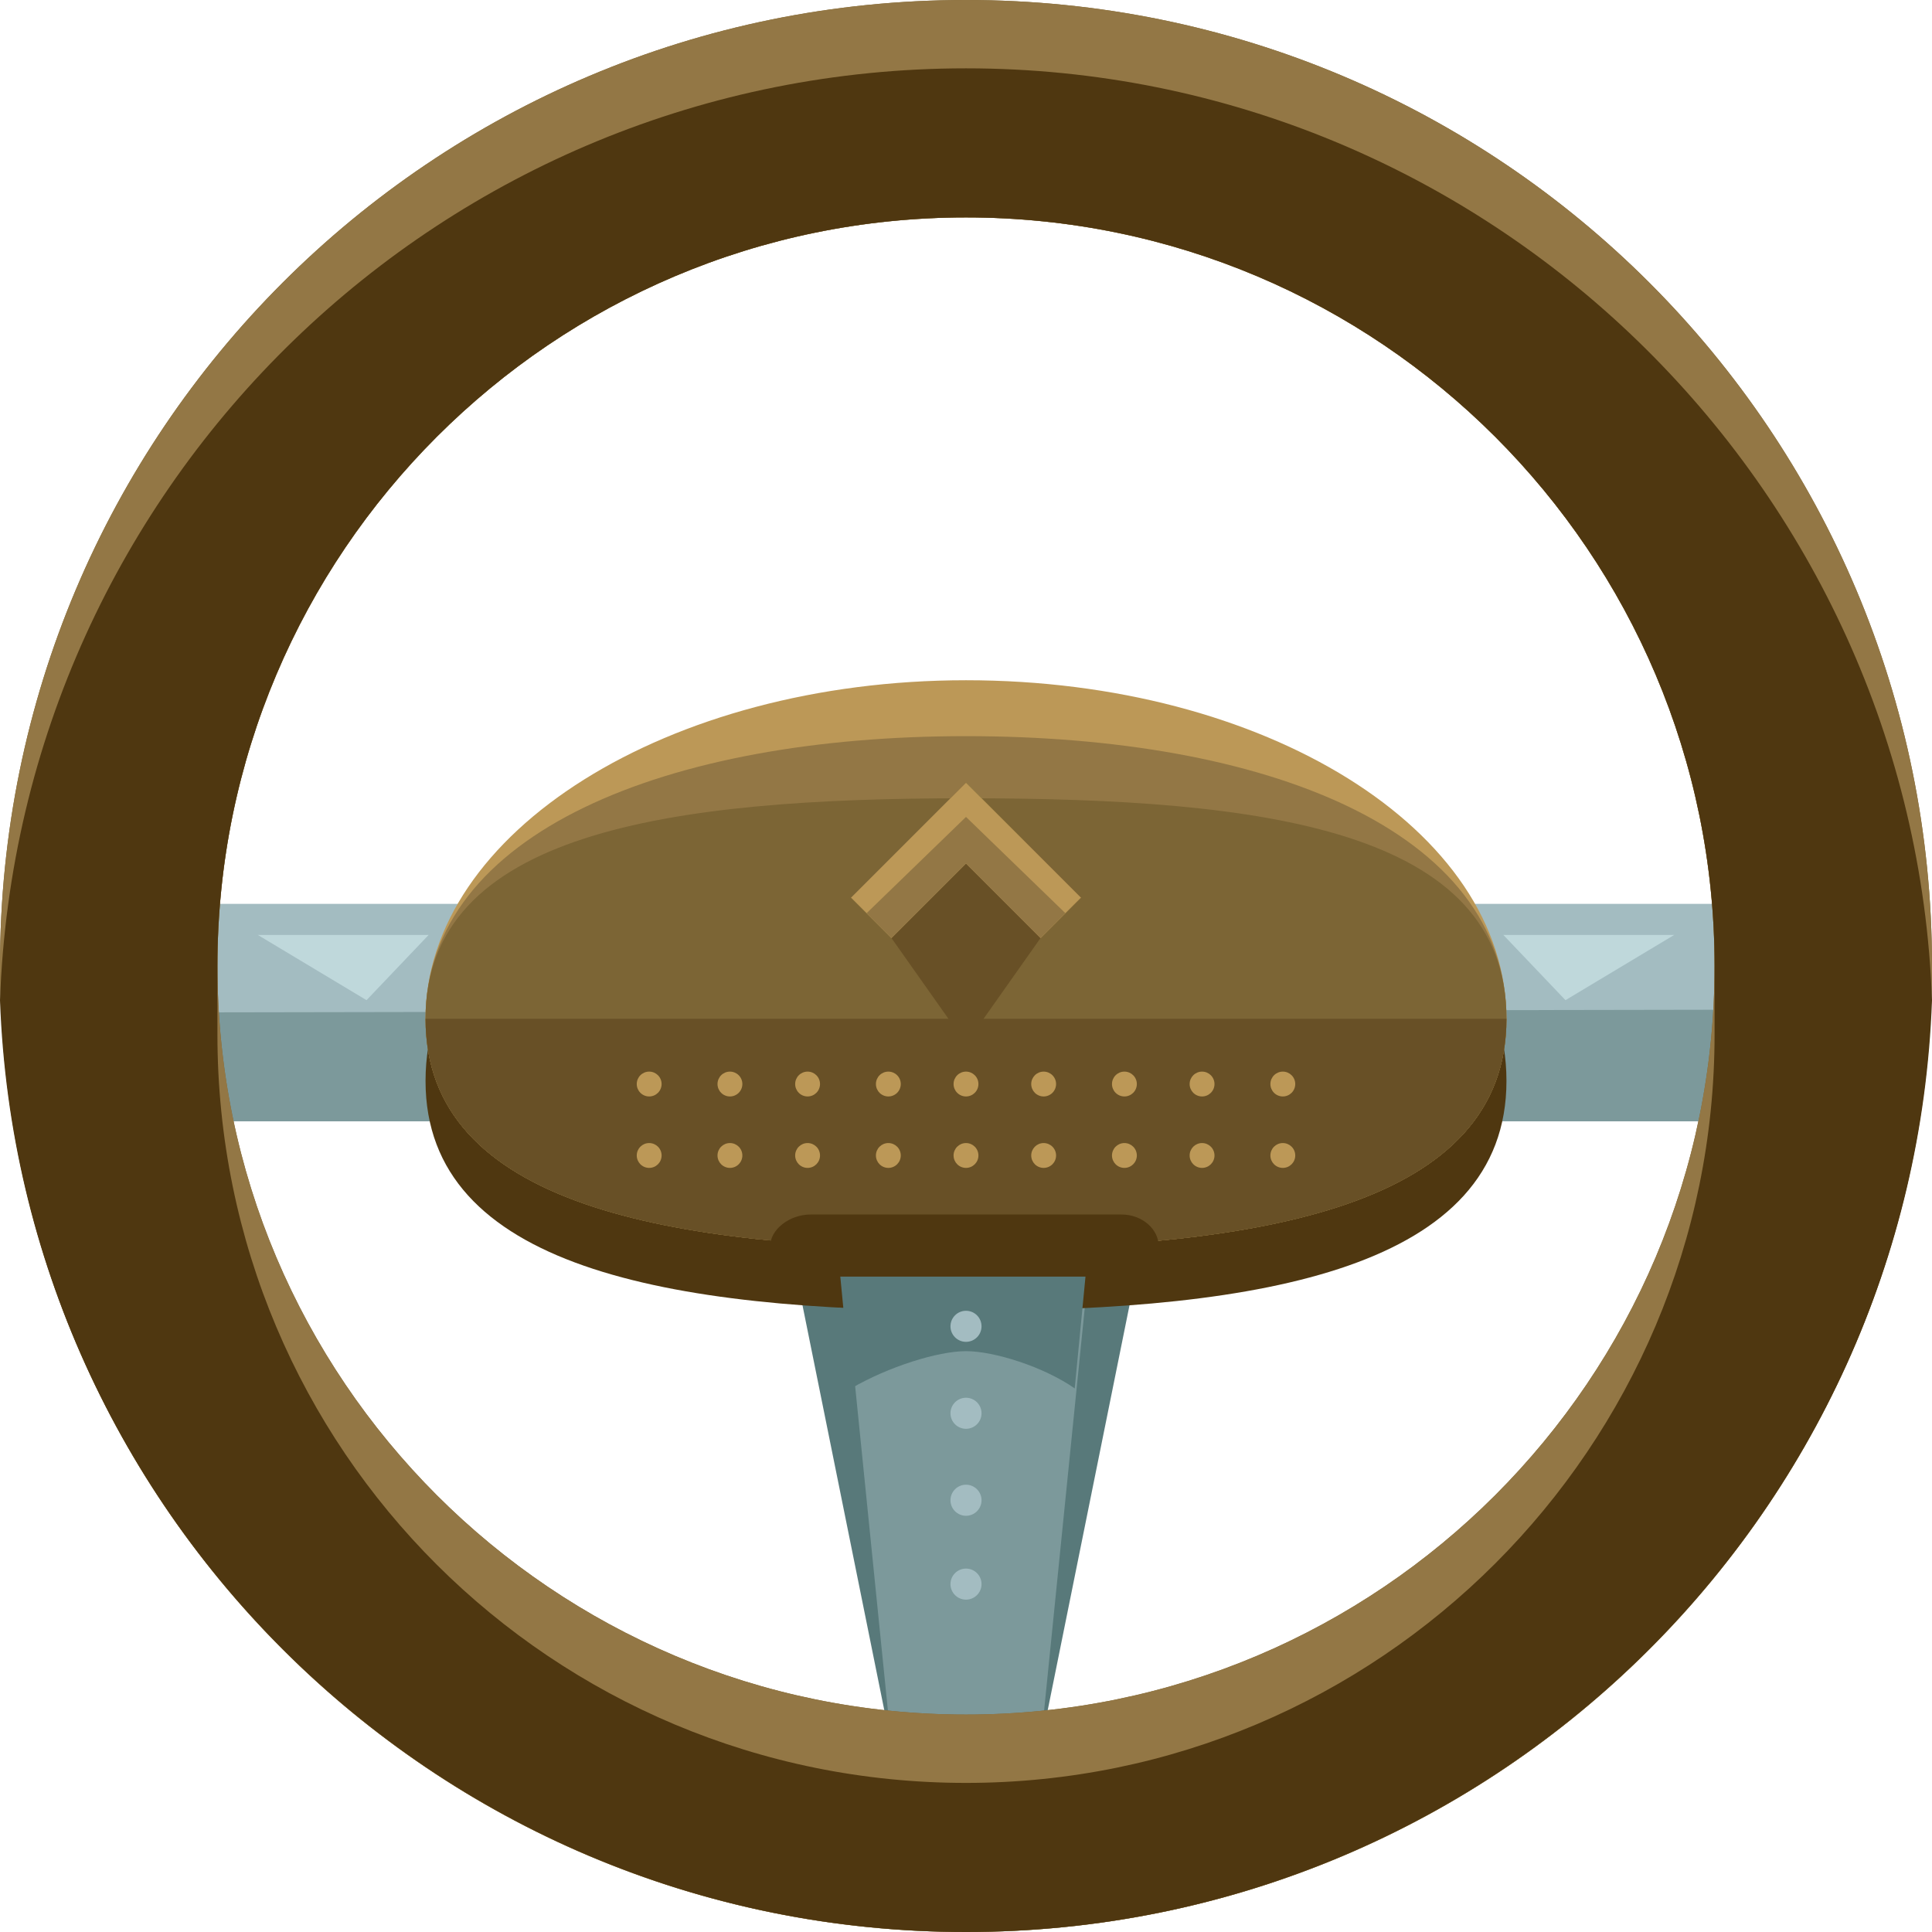 <?xml version="1.0" encoding="iso-8859-1"?>
<!-- Generator: Adobe Illustrator 19.0.0, SVG Export Plug-In . SVG Version: 6.00 Build 0)  -->
<svg version="1.1" id="Layer_1" xmlns="http://www.w3.org/2000/svg" xmlns:xlink="http://www.w3.org/1999/xlink" x="0px" y="0px"
	 viewBox="0 0 497.6 497.6" style="enable-background:new 0 0 497.6 497.6;" xml:space="preserve">
<path style="fill:#58797A;" d="M268,449.6c0,10.4-8.8,19.2-19.2,19.2l0,0c-10.4,0-19.2-8.8-19.2-19.2l-32-158.4
	c0-10.4,40.8-19.2,51.2-19.2l0,0c10.4,0,51.2,8.8,51.2,19.2L268,449.6z"/>
<path style="fill:#A3BCC1;" d="M480.8,260.8c0,15.2-12,28-27.2,28H44c-15.2,0-27.2-12.8-27.2-28l0,0c0-15.2,12-28,27.2-28h409.6
	C468.8,232.8,480.8,245.6,480.8,260.8L480.8,260.8z"/>
<g>
	<path style="fill:#7C999B;" d="M480.8,260L480.8,260c0,15.2-12,28.8-27.2,28.8H44c-15.2,0-27.2-12.8-27.2-28l0,0"/>
	<path style="fill:#7C999B;" d="M268,449.6c0,10.4-8.8,19.2-19.2,19.2l0,0c-10.4,0-19.2-8.8-19.2-19.2l-16-158.4
		c0-10.4,24.8-19.2,35.2-19.2l0,0c10.4,0,35.2,8.8,35.2,19.2L268,449.6z"/>
</g>
<path style="fill:#4F3710;" d="M388,278.4c0,48-62.4,59.2-139.2,59.2s-139.2-11.2-139.2-59.2s62.4-87.2,139.2-87.2
	S388,230.4,388,278.4z"/>
<path style="fill:#58797A;" d="M248.8,348c7.2,0,20,4,28,9.6l6.4-66.4c0-10.4-24.8-19.2-35.2-19.2c-10.4,0-35.2,8.8-35.2,19.2
	l6.4,66.4C228.8,352,241.6,348,248.8,348z"/>
<path style="fill:#7C6535;" d="M248.8,0C111.2,0,0,111.2,0,248.8s111.2,248.8,248.8,248.8s248.8-111.2,248.8-248.8S386.4,0,248.8,0z
	 M248.8,441.6C142.4,441.6,56,355.2,56,248.8S142.4,56,248.8,56s192.8,86.4,192.8,192.8S355.2,441.6,248.8,441.6z"/>
<path style="fill:#937745;" d="M248.8,0C111.2,0,0,111.2,0,248.8s111.2,248.8,248.8,248.8s248.8-111.2,248.8-248.8S386.4,0,248.8,0z
	 M248.8,441.6C142.4,441.6,56,355.2,56,248.8S142.4,56,248.8,56s192.8,86.4,192.8,192.8S355.2,441.6,248.8,441.6z"/>
<path style="fill:#4F3710;" d="M248.8,17.6C114.4,17.6,4.8,124,0,257.6c4.8,133.6,114.4,240,248.8,240s244-106.4,248.8-240
	C492.8,124.8,383.2,17.6,248.8,17.6z M441.6,266.4c0,106.4-86.4,192.8-192.8,192.8S56,373.6,56,266.4c0-3.2,0-6.4,0-8.8
	c0-3.2,0-5.6,0-8.8C56,142.4,142.4,56,248.8,56s192.8,86.4,192.8,192.8c0,3.2,0,6.4,0,8.8C441.6,260.8,441.6,264,441.6,266.4z"/>
<path style="fill:#BC9857;" d="M388,262.4c0,48-62.4,59.2-139.2,59.2s-139.2-11.2-139.2-59.2s62.4-87.2,139.2-87.2
	S388,213.6,388,262.4z"/>
<path style="fill:#937745;" d="M388,262.4c0,48-62.4,59.2-139.2,59.2s-139.2-11.2-139.2-59.2s62.4-72.8,139.2-72.8
	S388,213.6,388,262.4z"/>
<path style="fill:#7C6535;" d="M388,262.4c0,48-62.4,59.2-139.2,59.2s-139.2-11.2-139.2-59.2s62.4-56.8,139.2-56.8
	S388,213.6,388,262.4z"/>
<path style="fill:#685026;" d="M388,262.4c0,48-62.4,59.2-139.2,59.2s-139.2-11.2-139.2-59.2"/>
<path style="fill:#4F3710;" d="M298.4,320.8c0,4-4.8,8-10.4,8h-79.2c-5.6,0-10.4-4-10.4-8l0,0c0-4,4.8-8,10.4-8h80
	C294.4,312.8,298.4,316.8,298.4,320.8L298.4,320.8z"/>
<g>
	<circle style="fill:#A3BCC1;" cx="248.8" cy="341.6" r="4"/>
	<circle style="fill:#A3BCC1;" cx="248.8" cy="364" r="4"/>
	<circle style="fill:#A3BCC1;" cx="248.8" cy="386.4" r="4"/>
	<circle style="fill:#A3BCC1;" cx="248.8" cy="408" r="4"/>
</g>
<g>
	<circle style="fill:#BC9857;" cx="167.2" cy="279.2" r="3.2"/>
	<circle style="fill:#BC9857;" cx="188" cy="279.2" r="3.2"/>
	<circle style="fill:#BC9857;" cx="208" cy="279.2" r="3.2"/>
	<circle style="fill:#BC9857;" cx="228.8" cy="279.2" r="3.2"/>
	<circle style="fill:#BC9857;" cx="248.8" cy="279.2" r="3.2"/>
	<circle style="fill:#BC9857;" cx="268.8" cy="279.2" r="3.2"/>
	<circle style="fill:#BC9857;" cx="289.6" cy="279.2" r="3.2"/>
	<circle style="fill:#BC9857;" cx="309.6" cy="279.2" r="3.2"/>
	<circle style="fill:#BC9857;" cx="330.4" cy="279.2" r="3.2"/>
	<circle style="fill:#BC9857;" cx="167.2" cy="297.6" r="3.2"/>
	<circle style="fill:#BC9857;" cx="188" cy="297.6" r="3.2"/>
	<circle style="fill:#BC9857;" cx="208" cy="297.6" r="3.2"/>
	<circle style="fill:#BC9857;" cx="228.8" cy="297.6" r="3.2"/>
	<circle style="fill:#BC9857;" cx="248.8" cy="297.6" r="3.2"/>
	<circle style="fill:#BC9857;" cx="268.8" cy="297.6" r="3.2"/>
	<circle style="fill:#BC9857;" cx="289.6" cy="297.6" r="3.2"/>
	<circle style="fill:#BC9857;" cx="309.6" cy="297.6" r="3.2"/>
	<circle style="fill:#BC9857;" cx="330.4" cy="297.6" r="3.2"/>
	<polygon style="fill:#BC9857;" points="248.8,222.4 268,241.6 278.4,231.2 248.8,201.6 219.2,231.2 229.6,241.6 	"/>
	<polygon style="fill:#BC9857;" points="248.8,222.4 268,241.6 278.4,231.2 248.8,201.6 219.2,231.2 229.6,241.6 	"/>
</g>
<polygon style="fill:#685026;" points="248.8,268.8 268,241.6 278.4,231.2 248.8,201.6 219.2,231.2 229.6,241.6 "/>
<polygon style="fill:#BC9857;" points="248.8,222.4 268,241.6 278.4,231.2 248.8,201.6 219.2,231.2 229.6,241.6 "/>
<polygon style="fill:#937745;" points="223.2,235.2 229.6,241.6 248.8,222.4 268,241.6 274.4,235.2 248.8,210.4 "/>
<g>
	<polygon style="fill:#BFD8DB;" points="66.4,240.8 110.4,240.8 94.4,257.6 	"/>
	<polygon style="fill:#BFD8DB;" points="431.2,240.8 387.2,240.8 403.2,257.6 	"/>
</g>
<g>
</g>
<g>
</g>
<g>
</g>
<g>
</g>
<g>
</g>
<g>
</g>
<g>
</g>
<g>
</g>
<g>
</g>
<g>
</g>
<g>
</g>
<g>
</g>
<g>
</g>
<g>
</g>
<g>
</g>
</svg>
